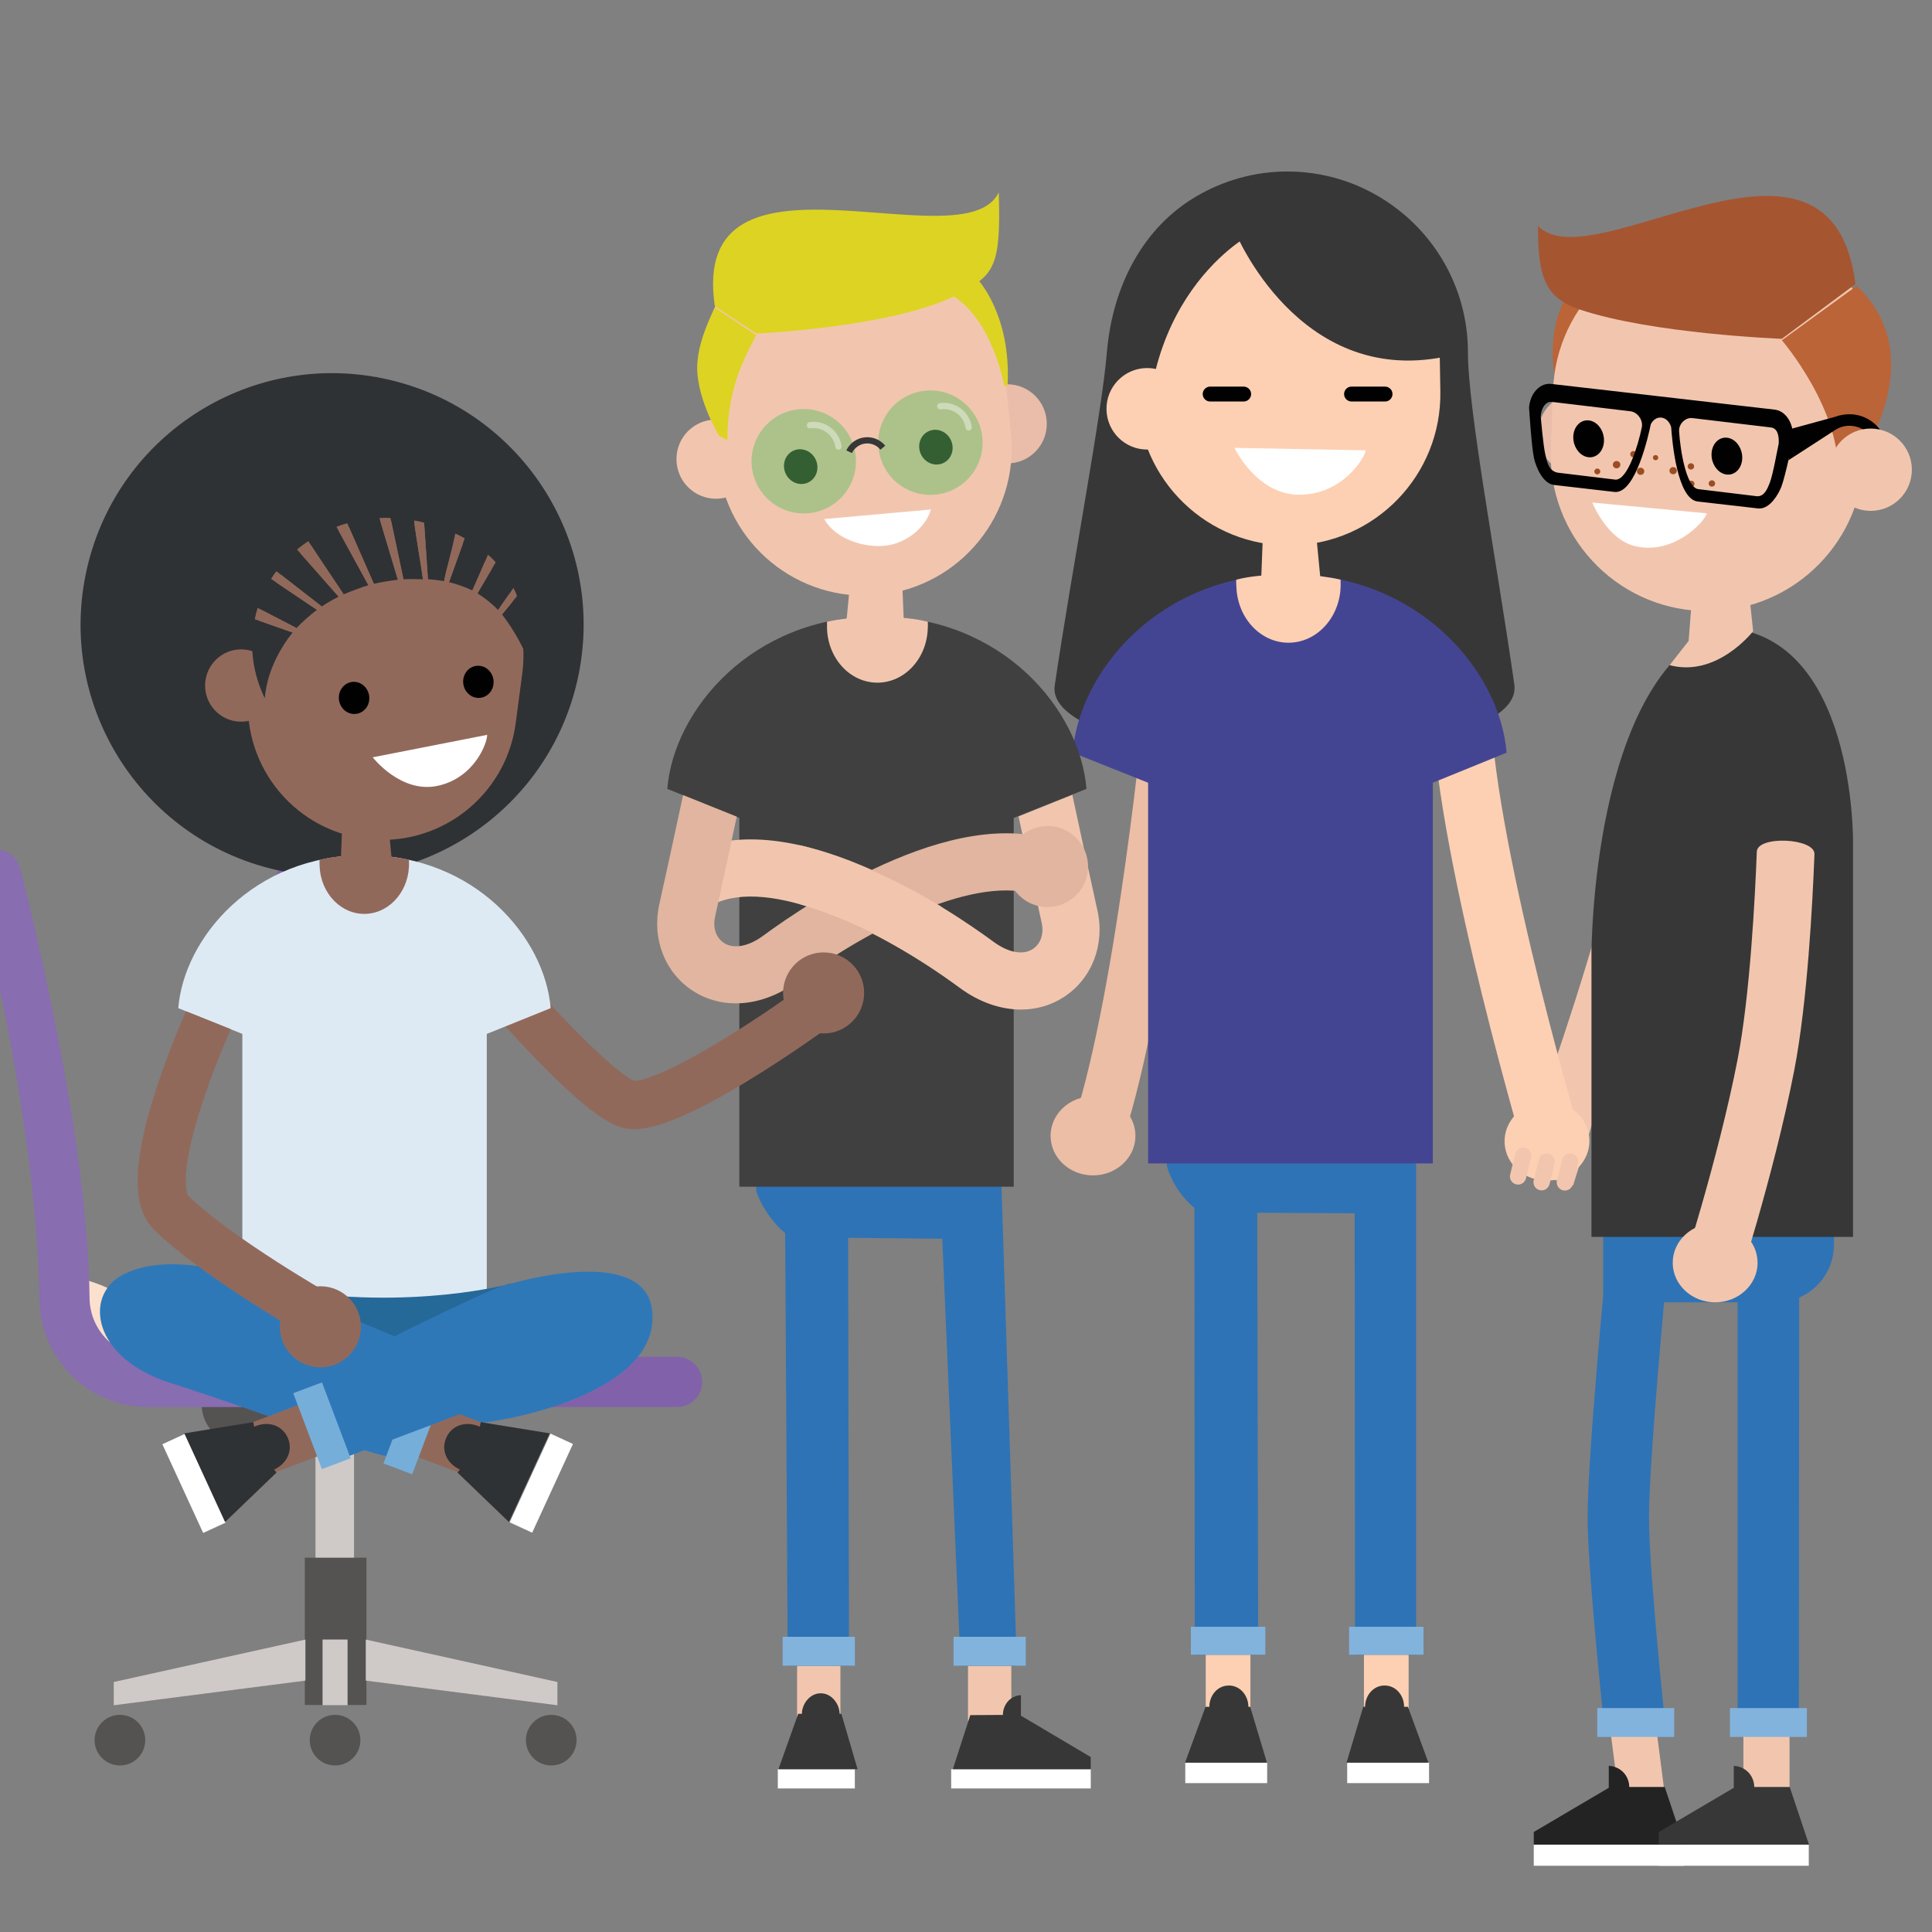 <?xml version="1.0" encoding="utf-8"?>
<!-- Generator: Adobe Illustrator 24.1.3, SVG Export Plug-In . SVG Version: 6.00 Build 0)  -->
<svg version="1.1" id="Layer_1" xmlns="http://www.w3.org/2000/svg" xmlns:xlink="http://www.w3.org/1999/xlink" x="0px"
     y="0px"
     viewBox="0 0 500 500" style="enable-background:new 0 0 500 500;" xml:space="preserve">
<rect x="0" y="0" width="500" height="500" fill="#808080" stroke="none"/>
<style type="text/css">
	.st0{opacity:0.1;fill:#010101;}
	.st1{fill:#78574E;}
	.st2{fill:#2C73B6;}
	.st3{fill:#79C2C5;}
	.st4{fill:#E0DFDF;}
	.st5{fill:#9A9D9F;}
	.st6{fill:#303030;}
	.st7{fill:#1F2842;}
	.st8{fill:#555656;}
	.st9{fill:#216296;}
	.st10{fill:#9C6E5D;}
	.st11{fill:#503A35;}
	.st12{fill:#FFFFFF;}
	.st13{fill:#010101;}
	.st14{fill:#BE2026;}
	.st15{fill:#4A494A;}
	.st16{fill:#373737;}
	.st17{fill:#F3AC89;}
	.st18{fill:#EF509C;}
	.st19{fill:#D84D96;}
	.st20{fill:#DDD323;}
	.st21{opacity:0.07;fill:#2B2B2B;enable-background:new    ;}
	.st22{fill:#FCCFB3;}
	.st23{opacity:0.1;fill:#1E1E1E;enable-background:new    ;}
	.st24{fill:#F37135;}
	.st25{fill:#EBF7F8;}
	.st26{fill:#F2ECE0;}
	.st27{fill:#25556D;}
	.st28{fill:#C8C9C9;}
	.st29{fill:#6EB5B5;}
	.st30{fill:#6666AF;}
	.st31{fill:#F2C6AE;}
	.st32{fill:#2E73B6;}
	.st33{fill:#69BF66;}
	.st34{fill:#2971B8;}
	.st35{opacity:0.5;fill:#AF928B;}
	.st36{fill:#716154;}
	.st37{fill:#F7C054;}
	.st38{fill:#3E2F14;}
	.st39{fill:#FBD5BB;}
	.st40{fill:#BE602D;}
	.st41{fill:#A95128;}
	.st42{fill:#9F4B23;}
	.st43{fill:#151310;}
	.st44{fill:#121D10;}
	.st45{fill:#6AC0B8;}
	.st46{fill:#E2E2E2;}
	.st47{fill:#223C75;}
	.st48{fill:#EAEAEA;}
	.st49{fill:#F4F4F4;}
	.st50{fill:#404040;}
	.st51{fill:#71CCD8;}
	.st52{fill:#232323;}
	.st53{fill:#82B3DD;}
	.st54{fill:#E9BDA9;}
	.st55{fill:#BB6438;}
	.st56{fill:#A65531;}
	.st57{fill:#9B4D23;}
	.st58{fill:#ECBEA5;}
	.st59{fill:#FDD0B3;}
	.st60{fill:#444592;}
	.st61{fill:#E1B59F;}
	.st62{opacity:0.5;fill:#69BF66;}
	.st63{opacity:0.4;fill:#FFFFFF;}
	.st64{fill:#91695B;}
	.st65{fill:#FBE0CE;}
	.st66{fill:#FBDFCE;}
	.st67{fill:#CFCAC8;}
	.st68{fill:#545352;}
	.st69{fill:#8162AA;}
	.st70{fill:#886DB0;}
	.st71{fill:#2F3234;}
	.st72{fill:#DEEAF3;}
	.st73{fill:#2F78B8;}
	.st74{fill:#256999;}
	.st75{fill:#75AED9;}
	.st76{fill:#0099DA;}
	.st77{fill:#A6D05D;}
	.st78{opacity:0.1;fill:#2B2B2B;enable-background:new    ;}
</style>
    <g>
	<path class="st31" d="M407.11,306.8c0.97-3.19,25.28-78.46,28.04-118l-10.78-0.75c-2.64,37.83-31.51,113.57-31.75,114.34
		L407.11,306.8z"/>
        <g>
		<g>
			<g id="Character_2_">
				<g id="Body_1_">
					<g id="Body_3_">
						<g>
							<polygon class="st31"
                                     points="430.79,463.95 418.84,463.95 416.85,448.52 428.8,448.52 							"/>
                            <g>
								<rect x="396.94" y="477.39" class="st12" width="38.82" height="5.47"/>
                                <path class="st52"
                                      d="M416.35,462.68v-5.69c3.48,0.23,5.3,2.98,5.3,5.47l9.18,0.01l4.99,14.92h-38.88v-3.27L416.35,462.68z"
                                />
							</g>
                            <path class="st32" d="M431.29,330.44c0,0-4.52,46.88-4.53,62.51c-0.01,13.89,4.43,55.58,4.43,55.58h-15.84
								c0,0-4.48-41.81-4.48-55.74c0-15.54,4.48-62.17,4.48-62.17L431.29,330.44z"/>
                            <rect x="413.37" y="442.05" class="st53" width="19.91" height="7.47"/>
						</g>
                        <g>
							<rect x="451.19" y="448.52" class="st31" width="11.94" height="15.43"/>
                            <g>
								<rect x="429.29" y="477.39" class="st12" width="38.82" height="5.47"/>
                                <path class="st16"
                                      d="M448.7,462.68v-5.69c3.48,0.23,5.3,2.98,5.3,5.47l9.18,0.01l4.99,14.92h-38.88v-3.27L448.7,462.68z"/>
							</g>
                            <polygon class="st32"
                                     points="465.63,330.44 465.54,448.52 449.7,448.52 449.7,330.61 							"/>
                            <rect x="447.71" y="442.05" class="st53" width="19.91" height="7.47"/>
						</g>
                        <path class="st32"
                              d="M474.63,289.76v32.35c0,8.25-6.68,14.93-14.93,14.93h-6.97H414.9v-47.28H474.63z"/>
                        <path class="st16"
                              d="M411.87,246.95c0,0-0.07-71.58,33.5-84.53c35.02,0.92,34.19,55.78,34.19,55.78v101.91h-67.69V246.95z"/>
					</g>
                    <path class="st54" d="M398.04,112.21c0,5.88,4.77,10.65,10.65,10.65c5.88,0,10.65-4.77,10.65-10.65
						c0-5.88-4.77-10.65-10.65-10.65C402.81,101.56,398.04,106.33,398.04,112.21z"/>
                    <g id="Head_4_">
						<g>
							<polygon class="st31"
                                     points="437.01,165.95 438.27,149.83 452.22,149.33 453.71,163.35 							"/>
						</g>
					</g>
				</g>
                <g>
					<path class="st31" d="M448.91,335.28l-14.19-4.65c0.1-0.3,9.88-30.3,14.96-56.4c3.2-16.45,4.52-41.72,4.98-53.83
						c0.16-4.22,15.08-3.52,14.92,0.66c-0.48,12.54-1.83,38.45-5.25,56.03C459.07,304.12,449.32,334.02,448.91,335.28z"/>
				</g>
                <path class="st55"
                      d="M402.28,96.96c0,0-2.68-14.36,5.29-22.99c7.96-8.63,11.28,6.91,11.28,6.91L402.28,96.96z"/>
                <g>
					<path class="st31" d="M401.35,116.1c-0.85,22.36,16.6,41.18,38.96,42.02l0,0c22.36,0.84,41.18-16.6,42.02-38.96l0.57-15.1
						c0.34-9.02,1.83-21.68-2.9-28.6c-7-10.24-22.72-12.92-36.06-13.42l0,0c-22.36-0.84-41.18,16.6-42.02,38.96L401.35,116.1z"/>
                    <path class="st56" d="M480.19,73.53l-19.05,14.16c0,0-33.76-1.29-52.43-7.63c-9.02-3.07-10.68-8.69-10.68-21.59
						C412.09,73.21,473.98,23.73,480.19,73.53z"/>
				</g>
			</g>
            <path class="st55"
                  d="M461.15,88.06c0,0,16,18.62,14.43,35.98l2.99-0.99c0,0,23.06-29.06,1.94-49.07L461.15,88.06z"/>
            <g id="Head_1_">
				<g>
					<path class="st57" d="M432.06,121.83c0.01,0.51,0.44,0.92,0.97,0.91c0.52-0.01,0.94-0.43,0.93-0.95
						c-0.01-0.51-0.44-0.92-0.97-0.91C432.46,120.89,432.05,121.31,432.06,121.83z"/>
                    <path class="st57" d="M427.77,118.45c0.01,0.38,0.32,0.67,0.71,0.67c0.38-0.01,0.69-0.32,0.68-0.69
						c-0.01-0.37-0.32-0.67-0.71-0.66C428.06,117.76,427.76,118.07,427.77,118.45z"/>
                    <path class="st57" d="M423.64,121.99c0.01,0.51,0.44,0.92,0.97,0.91c0.52-0.01,0.94-0.43,0.93-0.95
						c-0.01-0.51-0.44-0.92-0.97-0.91C424.05,121.05,423.63,121.48,423.64,121.99z"/>
                    <path class="st57" d="M421.9,117.55c0.01,0.44,0.38,0.8,0.84,0.79c0.46-0.01,0.82-0.38,0.81-0.82
						c-0.01-0.44-0.38-0.8-0.84-0.79C422.26,116.73,421.9,117.1,421.9,117.55z"/>
                    <path class="st57" d="M417.4,120.28c0.01,0.53,0.45,0.94,0.99,0.93c0.54-0.01,0.97-0.45,0.96-0.97
						c-0.01-0.53-0.45-0.94-0.99-0.93C417.81,119.32,417.39,119.76,417.4,120.28z"/>
                    <path class="st57" d="M412.61,122.03c0.01,0.42,0.36,0.75,0.79,0.74c0.43-0.01,0.77-0.35,0.76-0.77
						c-0.01-0.42-0.36-0.75-0.79-0.74C412.94,121.27,412.6,121.61,412.61,122.03z"/>
                    <path class="st57" d="M436.86,125.25c0.01,0.45,0.39,0.81,0.85,0.8c0.46-0.01,0.83-0.38,0.82-0.84
						c-0.01-0.45-0.39-0.81-0.85-0.8C437.22,124.42,436.85,124.8,436.86,125.25z"/>
                    <path class="st57" d="M436.77,120.72c0.01,0.45,0.39,0.81,0.85,0.8c0.46-0.01,0.83-0.38,0.82-0.83
						c-0.01-0.45-0.39-0.81-0.85-0.8C437.13,119.9,436.76,120.27,436.77,120.72z"/>
                    <path class="st57" d="M442.2,125.14c0.01,0.45,0.39,0.81,0.85,0.8c0.46-0.01,0.83-0.38,0.82-0.84
						c-0.01-0.45-0.39-0.81-0.85-0.8C442.56,124.32,442.19,124.69,442.2,125.14z"/>
				</g>
                <g>
					<g>
						<path class="st13" d="M400.96,99.33c0.16,0,0.33,0.01,0.5,0.03l21.09,2.42l15.64,1.8l0.17,0.02l20.92,2.41
							c2.91,0.33,5.02,3.62,4.74,7.61c-0.02,0.34-2.01,9.79-3.01,12.36c-0.77,1.99-2.92,5.61-5.67,5.62c-0.12,0-0.25-0.01-0.37-0.02
							l-15.61-1.79c-5.33-0.62-6.62-15.66-6.86-19.23c-0.38-1.34-1.34-2.35-2.52-2.48c-0.09-0.01-0.19-0.02-0.28-0.02
							c-1.02,0-1.94,0.68-2.47,1.72c-0.64,3.06-3.86,17.53-9.09,17.55c-0.11,0-0.22-0.01-0.34-0.02l-15.6-1.8
							c-2.93-0.34-4.68-4.65-5.19-6.89c-0.63-2.76-1.25-12.51-1.29-13.13C395.97,101.99,398.27,99.34,400.96,99.33z M399.91,117.54
							c0.45,1.95,0.88,4.41,3.27,4.79l14.81,1.79c0.06,0.01,0.12,0.01,0.18,0.01c3.05-0.01,5.75-8.76,6.72-13.5
							c0.21-0.99-0.1-1.82-0.38-2.34c-0.56-1.02-1.54-1.73-2.53-1.85l-20.29-2.42c-0.09-0.01-0.18-0.02-0.27-0.02
							c-1.55,0.01-2.5,1.65-2.69,3.7C398.83,108.82,399.38,115.19,399.91,117.54L399.91,117.54z M434.55,111.65
							c0.31,4.98,1.87,14.59,4.99,14.94l14.81,1.79c0.17,0.04,0.33,0.05,0.48,0.05c1.78-0.01,2.54-1.82,3.19-3.49
							c0.85-2.19,2.05-9.07,2.31-10.14c0.1-2.18-0.34-3.98-2.05-4.18l-20.29-2.42c-0.1-0.01-0.2-0.02-0.3-0.02
							c-0.91,0-1.81,0.47-2.44,1.26C434.9,109.88,434.49,110.63,434.55,111.65L434.55,111.65z"/>
					</g>
                    <polygon class="st13"
                             points="463.83,110.9 476.34,107.48 474.99,111.25 462.85,119.11 					"/>
				</g>
                <path class="st13" d="M485.57,117.25h2.99c0-5.54-4.44-10.05-9.91-10.05c-1.87,0-3.68,0.53-5.26,1.53l1.6,2.52
					c1.09-0.7,2.36-1.06,3.65-1.06C482.46,110.19,485.57,113.35,485.57,117.25z"/>
			</g>
            <path class="st31" d="M473.49,121.56c0,5.88,4.77,10.65,10.65,10.65c5.88,0,10.65-4.77,10.65-10.65
				c0-5.88-4.77-10.65-10.65-10.65C478.26,110.9,473.49,115.67,473.49,121.56z"/>
            <g>
				<g>
					<path class="st13" d="M411.97,108.98c-0.25-0.09-0.51-0.15-0.78-0.18c-2.2-0.25-4,1.69-4.03,4.32
						c-0.02,2.31,1.33,4.39,3.15,5.03c0.25,0.09,0.52,0.15,0.78,0.18c2.19,0.25,4-1.68,4.02-4.31
						C415.15,111.7,413.79,109.62,411.97,108.98z"/>
				</g>
                <g>
					<path class="st13" d="M447.75,113.46c-0.25-0.09-0.51-0.15-0.78-0.18c-2.2-0.25-4,1.69-4.03,4.32
						c-0.02,2.31,1.33,4.39,3.15,5.03c0.25,0.09,0.52,0.15,0.78,0.18c2.19,0.25,4-1.68,4.02-4.31
						C450.92,116.18,449.57,114.1,447.75,113.46z"/>
				</g>
                <path class="st12"
                      d="M441.73,132.85l-29.64-2.79c0,0,3.76,9.53,11.06,11.28C433.08,143.71,441.09,135.14,441.73,132.85z"/>
			</g>
            <path class="st31" d="M453.71,163.35c0,0-9.34,12.08-21.61,8.79l6.9-8.79H453.71z"/>
		</g>
            <path class="st31" d="M454.86,326.8c0,5.65-4.92,10.24-10.98,10.24c-6.07,0-10.98-4.58-10.98-10.24c0-5.65,4.92-10.24,10.98-10.24
			C449.95,316.57,454.86,321.15,454.86,326.8z"/>
	</g>
</g>
    <g>
	<path class="st58" d="M290.87,294.18l-12.89-4.15c11.15-34.61,18.25-107.62,18.29-108.36l13.52,0.85
		C309.6,185.59,302.54,257.96,290.87,294.18z"/>
        <path class="st58" d="M293.85,293.95c0,5.65-4.92,10.24-10.98,10.24c-6.07,0-10.98-4.58-10.98-10.24c0-5.65,4.92-10.24,10.98-10.24
		C288.94,283.71,293.85,288.29,293.85,293.95z"/>
</g>
    <g>
	<path class="st59" d="M395.86,303.05c-0.88-3.21-23.59-79.1-25.26-118.71l15.12-0.64c1.6,37.88,24.52,114.56,24.74,115.33
		L395.86,303.05z"/>
        <path class="st59" d="M411.34,294.84c0.24,5.65-4.48,10.43-10.54,10.69c-6.06,0.26-11.17-4.12-11.41-9.76
		c-0.24-5.65,4.48-10.43,10.54-10.69C406,284.82,411.1,289.19,411.34,294.84z"/>
        <path class="st31" d="M394.92,304.97c-0.28,1.13-1.42,1.82-2.55,1.54l0,0c-1.13-0.28-1.82-1.42-1.54-2.55l1.33-5.39
		c0.28-1.13,1.42-1.82,2.55-1.54l0,0c1.13,0.28,1.82,1.42,1.54,2.55L394.92,304.97z"/>
        <path class="st31" d="M401.01,306.47c-0.28,1.13-1.42,1.82-2.55,1.54l0,0c-1.13-0.28-1.82-1.42-1.54-2.55l1.33-5.39
		c0.28-1.13,1.42-1.82,2.55-1.54l0,0c1.13,0.28,1.82,1.42,1.54,2.55L401.01,306.47z"/>
        <path class="st31" d="M407.04,306.51c-0.28,1.13-1.42,1.82-2.55,1.54l0,0c-1.13-0.28-1.82-1.42-1.54-2.55l1.33-5.39
		c0.28-1.13,1.42-1.82,2.55-1.54l0,0c1.13,0.28,1.82,1.42,1.54,2.55L407.04,306.51z"/>
</g>
    <g>
	<g id="Blonde_girl_1_">
		<g>
			<path class="st16" d="M363.31,55.46c-8.13-6.87-18.65-11.08-30.13-11.08h0c-8.51,0-16.49,2.34-23.37,6.32
				c-13.96,8.08-21.9,23.27-23.35,40.49c-1.38,16.36-8.9,55.16-13.5,86.23c-1.84,12.39,36.58,19.31,54.92,19.31
				c18.99,0,66.05-5.45,64.03-19.56c-4.56-31.92-12.01-71.2-12.01-85.97C379.9,76.88,373.46,64.03,363.31,55.46z"/>
		</g>
        <g>
			<g>
				<path class="st59" d="M372.76,101.3c0.36,21.65-16.91,39.49-38.56,39.85l0,0c-21.65,0.36-39.49-16.91-39.85-38.56l-0.24-14.62
					c-0.36-21.65,16.91-39.49,38.56-39.85l0,0c21.65-0.36,39.5,16.91,39.85,38.56L372.76,101.3z"/>
                <g>
					<path class="st12"
                          d="M353.46,116.54l-34-0.63c0,0,5.77,12.13,16.77,12.13C347.1,128.04,352.98,118.98,353.46,116.54z"/>
				</g>
			</g>
            <g>
				<path class="st16" d="M319.7,60.08c0,0,16.27,39.83,54.05,32.28c4.07-11.08,0.46-19.75-5.57-28.74
					c-4.24-6.34-30.78-29.58-53.04-13.43C312.56,52.06,318.13,59.32,319.7,60.08z"/>
                <path class="st16"
                      d="M323.07,61.04c0,0-34.36,18.62-24.4,72.08l-4.82-6.89c0,0-19.76-60.84,24.67-77L323.07,61.04z"/>
			</g>
            <path class="st59" d="M307.4,105.62c0.1,5.82-4.54,10.62-10.35,10.72c-5.81,0.1-10.6-4.55-10.69-10.37
				c-0.1-5.82,4.54-10.62,10.35-10.72C302.52,95.16,307.31,99.8,307.4,105.62z"/>
		</g>
	</g>
        <g id="Girl_1_">
		<g id="Body_5_">
			<g>
				<g>
					<rect x="312.05" y="428.24" class="st59" width="11.56" height="14.93"/>
                    <rect x="306.75" y="456.17" class="st12" width="21.19" height="5.3"/>
                    <path class="st16" d="M311.99,441.72h0.99c0-2.89,2.06-5.51,5.05-5.51c2.96,0,5.04,2.62,5.05,5.51h0.47l4.33,14.45h-21.19
						L311.99,441.72z"/>
				</g>
                <g>
					<rect x="352.99" y="428.24" class="st59" width="11.56" height="14.93"/>
                    <rect x="348.65" y="456.17" class="st12" width="21.19" height="5.3"/>
                    <path class="st16" d="M364.37,441.72h-0.99c0-2.89-2.06-5.51-5.05-5.51c-2.96,0-5.04,2.62-5.05,5.51h-0.47l-4.33,14.45h21.19
						L364.37,441.72z"/>
				</g>
			</g>
            <g>
				<path class="st32" d="M301.94,278.45v23c0.96,4.16,4.04,8.68,7.17,11.12l0.1,115.67h16.41l-0.25-114.38l25.22,0.14l0.09,114.24
					h15.81V278.45H301.94z"/>
                <rect x="349.14" y="421.01" class="st53" width="19.27" height="7.22"/>
                <rect x="308.2" y="421.01" class="st53" width="19.27" height="7.22"/>
                <path class="st60" d="M370.81,202.57l19.1-7.78c-1.72-21.2-22.85-46.2-56.31-46.2c-33.46,0-54.28,25-56,46.2l19.53,7.78v98.52
					h73.69V202.57z"/>
			</g>
		</g>
            <path class="st59" d="M346.96,150.03c-1.89-0.45-2.97-0.59-5.3-0.92l-1.22-12.71l-13.5-0.49l-0.51,13.05
			c-2.77,0.28-4.27,0.51-6.48,1.05c-0.06,0.67,0,1.25,0.03,1.95c0.33,8.3,6.64,14.73,14.08,14.36c7.45-0.37,13.22-7.4,12.89-15.7
			C346.95,150.49,346.97,150.17,346.96,150.03z"/>
	</g>
        <path class="st13" d="M323.79,101.98c0,1.06-0.86,1.93-1.93,1.93h-8.67c-1.06,0-1.93-0.86-1.93-1.93l0,0
		c0-1.06,0.86-1.93,1.93-1.93h8.67C322.92,100.06,323.79,100.92,323.79,101.98L323.79,101.98z"/>
        <path class="st13" d="M360.38,101.98c0,1.06-0.86,1.93-1.93,1.93h-8.67c-1.06,0-1.93-0.86-1.93-1.93l0,0
		c0-1.06,0.86-1.93,1.93-1.93h8.67C359.52,100.06,360.38,100.92,360.38,101.98L360.38,101.98z"/>
</g>
    <g id="character_2_">
	<g>
		<g>
			<g>
				<rect x="250.52" y="431.08" class="st31" width="11.21" height="14.33"/>
                <rect x="246.16" y="457.87" class="st12" width="36.13" height="4.98"/>
                <path class="st16"
                      d="M264.22,444.02v-5.32c-3.11,0.21-4.67,2.79-4.67,5.12l-8.44,0.05l-4.52,14h35.69v-3.15L264.22,444.02z"/>
			</g>
            <g>
				<rect x="206.29" y="431.08" class="st31" width="11.21" height="14.33"/>
                <rect x="201.3" y="457.87" class="st12" width="19.93" height="4.98"/>
                <g>
					<path class="st16" d="M206.57,443.54h0.96c0-2.49,1.99-5.32,4.88-5.32c2.86,0,4.87,2.83,4.88,5.32h0.46l4.19,14.33h-20.48
						L206.57,443.54z"/>
				</g>
			</g>
            <path class="st32" d="M195.7,285.93v22.23c1.25,4.02,4.48,8.58,7.5,10.94l0.67,111.97h15.86l-0.24-110.73l24.37,0.24l4.74,110.5
				h14.56l-4.65-145.14H195.7z"/>
            <rect x="246.78" y="423.6" class="st53" width="18.69" height="7.48"/>
            <rect x="202.55" y="423.6" class="st53" width="18.69" height="7.48"/>
		</g>
        <path class="st50" d="M191.34,211.68l-18.64-7.52c1.66-20.49,21.99-44.65,54.32-44.65c32.34,0,52.5,24.16,54.16,44.65l-18.83,7.52
			v95.44h-71.01V211.68z"/>
	</g>
        <g>
		<path class="st31" d="M264.22,261.27c3.98,0,7.8-1.08,11.15-3.27c7.24-4.73,10.63-13.54,8.63-22.44
			c-1.35-6.01-4.92-22.56-6.48-29.86l-13.92,5.6c1.66,7.74,4.71,21.83,5.98,27.49c0.64,2.86-0.24,5.47-2.29,6.82
			c-2.53,1.65-6.33,0.95-10.18-1.89c-11.84-8.71-52.52-36.12-78.93-22.98l6.58,13.24c14.09-7,42.09,5.83,63.59,21.65
			C253.4,259.38,258.95,261.27,264.22,261.27z"/>
            <path class="st61" d="M190.42,259.67c5.27,0,10.82-1.9,15.88-5.62c21.5-15.82,49.5-28.65,63.59-21.65l6.58-13.24
			c-26.42-13.14-67.1,14.27-78.93,22.98c-3.85,2.83-7.66,3.54-10.18,1.89c-2.06-1.34-2.94-3.96-2.29-6.82
			c1.23-5.47,3.92-18.01,5.6-25.86l-13.89-5.58c-1.55,7.24-4.78,22.16-6.14,28.2c-2,8.9,1.39,17.71,8.63,22.44
			C182.62,258.6,186.44,259.67,190.42,259.67z"/>
            <path class="st61" d="M271.1,234.75c-5.79,0-10.49-4.7-10.49-10.49s4.7-10.49,10.49-10.49c5.79,0,10.49,4.7,10.49,10.49
			S276.89,234.75,271.1,234.75"/>
            <path class="st31" d="M243.66,234.7v8.87H229.8c-7.81-4.36-16.04-7.58-22.89-9.6v-15.24C219.37,221.68,233.7,228.57,243.66,234.7z
			"/>
	</g>
        <path class="st31" d="M214.01,160.91c1.83-0.43,2.87-0.57,5.12-0.89l1.18-12.28l13.05-0.47l0.5,12.61c2.68,0.27,4.12,0.5,6.26,1.02
		c0.05,0.65,0,1.21-0.02,1.88c-0.32,8.02-6.41,14.23-13.61,13.88c-7.2-0.36-12.77-7.15-12.45-15.17
		C214.02,161.35,214,161.04,214.01,160.91z"/>
        <g>
		<g>
			<path class="st54" d="M270.86,108.66c0.57,5.63-3.52,10.65-9.14,11.22c-5.62,0.57-10.63-3.54-11.2-9.16
				c-0.57-5.63,3.52-10.65,9.14-11.22C265.28,98.93,270.29,103.04,270.86,108.66z"/>
            <path class="st31" d="M261.63,112.23c2.11,20.93-13.14,39.6-34.07,41.72l0,0c-20.93,2.11-39.6-13.14-41.72-34.07l-1.43-14.13
				c-0.85-8.44-3-20.23,1.03-27c5.96-10.02,20.55-13.46,33.04-14.72l0,0c20.93-2.11,39.61,13.14,41.72,34.07L261.63,112.23z"/>
            <path class="st31" d="M195.45,117.8c0.57,5.63-3.52,10.65-9.14,11.22c-5.61,0.56-10.63-3.54-11.19-9.17
				c-0.57-5.63,3.52-10.65,9.14-11.22C189.87,108.07,194.88,112.17,195.45,117.8z"/>
            <path class="st20" d="M188.24,113.97c0,0-1.24-0.58-2.24-1.32c0,0-6.51-10.88-5.45-19.41c0.29-3.76,2-8.69,4.45-13.63l10.69,7.13
				C192.59,92.75,188.25,100.46,188.24,113.97z"/>
            <path class="st20"
                  d="M246.07,76.26l7.01-3.89c0,0,8.62,9.14,7.69,27.23l-0.84,0.43C259.93,100.04,256.97,82.49,246.07,76.26z"/>
            <path class="st20" d="M185,79.24l10.74,7.07c0,0,37.65-1.62,53.68-10.92c7.75-4.49,9.69-6.64,9.05-25.6
				C249.56,68.54,178.17,33.4,185,79.24z"/>
		</g>
            <g>
			<path class="st13" d="M238.28,117.44c1,2.3,3.58,3.39,5.75,2.44c2.17-0.95,3.11-3.58,2.11-5.87c-1-2.3-3.58-3.39-5.75-2.44
				C238.22,112.51,237.28,115.14,238.28,117.44z"/>
                <path class="st13" d="M203.29,122.48c1,2.3,3.58,3.39,5.75,2.44c2.17-0.95,3.12-3.58,2.11-5.87c-1-2.3-3.58-3.39-5.75-2.44
				C203.23,117.55,202.29,120.18,203.29,122.48z"/>
		</g>
	</g>
        <path class="st12"
              d="M240.93,131.85c-1.42,4.74-6.34,8.69-11.59,9.35c-5.79,0.73-13.29-1.87-16.03-6.87L240.93,131.85z"/>
        <g>
		<path class="st62" d="M221.38,117.41c1.08,7.38-4.02,14.24-11.41,15.33c-7.38,1.08-14.24-4.02-15.33-11.41
			c-1.08-7.38,4.02-14.24,11.41-15.33C213.44,104.92,220.3,110.03,221.38,117.41z"/>
            <path class="st62" d="M254.16,112.6c1.08,7.38-4.02,14.24-11.41,15.33c-7.38,1.08-14.24-4.02-15.33-11.41
			c-1.08-7.38,4.02-14.24,11.4-15.33C246.21,100.11,253.07,105.22,254.16,112.6z"/>
            <path class="st16" d="M227.85,116.38c-0.9-1.11-2.29-1.71-3.72-1.61c-1.57,0.11-2.97,1.06-3.65,2.49l-1.46-0.7
			c0.93-1.95,2.85-3.25,5-3.4c1.95-0.14,3.85,0.68,5.09,2.2L227.85,116.38z"/>
            <path class="st63" d="M250.82,111.42c-0.44,0.07-0.86-0.24-0.92-0.68c-0.46-3.11-3.35-5.26-6.46-4.81
			c-0.44,0.07-0.85-0.24-0.92-0.68c-0.06-0.44,0.24-0.85,0.68-0.92c3.99-0.59,7.71,2.18,8.3,6.18
			C251.57,110.94,251.26,111.35,250.82,111.42z"/>
            <path class="st63" d="M217.11,116.36c-0.44,0.07-0.86-0.24-0.92-0.69c-0.46-3.11-3.35-5.26-6.46-4.81
			c-0.44,0.07-0.86-0.24-0.92-0.69c-0.07-0.44,0.24-0.85,0.68-0.92c3.99-0.59,7.71,2.18,8.3,6.18
			C217.86,115.89,217.55,116.3,217.11,116.36z"/>
	</g>
</g>
    <g>
	<path class="st64" d="M213.15,266.74l-7.31-10.11c-0.09,0.06-8.77,6.33-18.62,12.34c-17.05,10.41-22.3,10.78-23.07,10.76
		c-4.28-1.7-17.74-14.79-30.51-29.68c0,0-9.22,8.88-8.99,8.66c2.17,2.5,7.07,8.07,12.68,13.93c14.17,14.8,19.9,17.91,22.97,18.96
		c4.29,1.46,11.5,1.26,32.39-11.36C203.39,273.78,212.75,267.02,213.15,266.74"/>
        <path class="st64" d="M213.15,267.46c-5.79,0-10.49-4.7-10.49-10.49s4.7-10.49,10.49-10.49c5.79,0,10.49,4.7,10.49,10.49
		S218.94,267.46,213.15,267.46"/>
        <path class="st65" d="M11.15,329.61L11.15,329.61c8.87,13.66,22.58,23.44,38.38,27.38l0.42,0.1l0.14,0.03
		C44.03,340.79,28.56,329.86,11.15,329.61"/>
        <path class="st66" d="M103.67,323.56c-6.28,0-12.45,1.6-17.93,4.59c-6.38,3.49-11.81,8.89-15.33,15.88
		c-0.73,1.44-1.36,2.93-1.9,4.46l0.22-0.14c-0.37,1.1-0.7,2.18-1.05,3.37c-0.62,2.36-1.01,4.78-1.16,7.22c0,0.05-0.01,0.1-0.01,0.15
		c0.06,0,0.11,0,0.17,0c9.78-0.28,19.19-2.77,27.64-7.09c4.87-2.5,9.42-5.61,13.53-9.26l-4.08-7.07c0.08-0.04,6.75-3.91,14.58-9.07
		C113.58,324.54,108.59,323.56,103.67,323.56"/>
        <rect x="81.65" y="370.2" class="st67" width="9.97" height="40.29"/>
        <path class="st68" d="M120.64,363.49c0,5.62-4.56,10.18-10.18,10.18H62.37c-5.62,0-10.18-4.56-10.18-10.18
		c0-5.62,4.56-10.18,10.18-10.18h48.09C116.08,353.31,120.64,357.87,120.64,363.49"/>
        <rect x="78.88" y="403.13" class="st68" width="15.95" height="38.12"/>
        <polygon class="st67" points="79.04,424.32 29.44,435.3 29.44,441.32 79.04,434.94 	"/>
        <rect x="83.48" y="424.31" class="st67" width="6.47" height="17"/>
        <path class="st68" d="M37.59,450.35c0,3.62-2.93,6.55-6.55,6.55s-6.56-2.93-6.56-6.55c0-3.62,2.94-6.55,6.56-6.55
		S37.59,446.73,37.59,450.35"/>
        <polygon class="st67" points="94.66,424.32 144.26,435.3 144.26,441.32 94.66,434.94 	"/>
        <path class="st68" d="M136.11,450.35c0,3.62,2.93,6.55,6.55,6.55c3.62,0,6.56-2.93,6.56-6.55c0-3.62-2.94-6.55-6.56-6.55
		C139.04,443.8,136.11,446.73,136.11,450.35"/>
        <path class="st68" d="M93.27,450.35c0,3.62-2.93,6.55-6.55,6.55c-3.62,0-6.56-2.93-6.56-6.55c0-3.62,2.94-6.55,6.56-6.55
		C90.33,443.8,93.27,446.73,93.27,450.35"/>
        <path class="st69" d="M175.23,364.14H74.29c-7.51,0,15.24-20.59,15.16-28.1c-0.42-42.67-17.37-106.93-17.55-107.58
		c-0.91-3.47,1.16-7.02,4.62-7.94c3.47-0.92,7.02,1.15,7.94,4.62c0.04,0.17,4.43,16.42,8.81,38.26c5.9,29.47,8.99,53.86,9.17,72.5
		c0.08,8.4,6.89,15.23,15.16,15.23h57.62c3.59,0,6.5,2.91,6.5,6.5C181.72,361.23,178.82,364.14,175.23,364.14"/>
        <path class="st70" d="M95.95,351.14H38.33c-8.28,0-15.08-6.83-15.16-15.23c-0.18-18.64-3.27-43.04-9.17-72.5
		c-4.37-21.85-8.76-38.53-8.81-38.7c-0.69-2.61-2.67-4.43-5.19-4.78c-0.02,0.09,0.03,0.18,0,0.28c-0.07,0.27,0.04,35.78,0,36.06
		c4.87,22.78,9.93,54.99,10.17,79.77c0.07,7.51,3.02,14.55,8.28,19.84c5.3,5.32,12.36,8.26,19.88,8.26h57.62
		c3.59,0,6.5-2.91,6.5-6.5C102.45,354.05,99.54,351.14,95.95,351.14z"/>
        <rect x="80.33" y="372.37" class="st68" width="12.5" height="3.25"/>
        <path class="st71" d="M149.72,174.7c-7.2,35.22-41.58,57.94-76.8,50.74c-35.22-7.2-57.94-41.58-50.74-76.8
		c7.2-35.22,41.58-57.94,76.8-50.74C134.2,105.09,156.91,139.48,149.72,174.7"/>
        <path class="st64" d="M133.47,187.11c-2.52,19.06-20,32.46-39.06,29.95c-19.05-2.52-32.46-20-29.94-39.05l1.7-12.87
		c2.51-19.05,20-32.46,39.05-29.94c19.05,2.52,32.46,20,29.95,39.05L133.47,187.11z"/>
        <path class="st64" d="M71.67,178.63c-0.68,5.12-5.37,8.73-10.48,8.06c-5.11-0.67-8.71-5.38-8.03-10.5
		c0.68-5.12,5.37-8.73,10.48-8.05C68.75,168.8,72.35,173.5,71.67,178.63"/>
        <path class="st71"
              d="M89.87,135.42l6.88,15.67c1.82-0.44,4.33-0.83,6.22-1.05l-4.78-15.97C95.61,134.25,92.3,134.73,89.87,135.42"
        />
        <path class="st71"
              d="M79.78,140.05l8.84,13.89c1.62-0.7,5-1.98,6.73-2.49l-8.28-15.12C84.74,137.26,81.83,138.68,79.78,140.05"/>
        <path class="st71" d="M101.06,134.04l3.36,15.88c1.51-0.1,3.51-0.04,5.04,0c-0.39-3.25-1.66-9.97-2.3-15.22
		C105.11,134.31,103.07,134.1,101.06,134.04"/>
        <path class="st71" d="M109.76,135.26l0.99,14.65l0.45,0.02c1.31,0.1,2.55,0.26,3.73,0.47c0.56-3.18,2.13-7.93,2.9-12.33
		C115.83,137.2,112.01,135.87,109.76,135.26"/>
        <path class="st71"
              d="M71.53,147.84l11.74,9.12c1.39-0.93,2.85-1.78,4.37-2.54l-10.77-12.21C75.03,143.74,73,145.95,71.53,147.84"
        />
        <path class="st71" d="M65.89,160.39c-1.45,7.08-0.37,14.12,2.62,20.31c0.1-1.02,0.25-2.04,0.46-3.06
		c1.04-5.11,3.64-10.08,6.76-13.95l-9.81-3.44L65.89,160.39z"/>
        <path class="st71"
              d="M66.68,157.32l10.06,5.22c1.4-1.53,3.61-3.44,5.28-4.71l-11.87-7.99C68.83,152.01,67.46,154.83,66.68,157.32"
        />
        <path class="st71"
              d="M129.93,159.03c1.94,2.46,4.03,5.87,5.5,8.91c0.47-4.54-0.36-9.85-1.62-13.65L129.93,159.03z"/>
        <path class="st71" d="M128.28,145.52l-4.71,8.03c1.82,1.14,3.91,2.8,5.33,4.33c1.21-1.74,2.6-3.75,3.97-5.72
		C131.78,149.92,129.97,147.4,128.28,145.52"/>
        <path class="st71" d="M120.28,139.33l-4.07,11.33c2,0.5,4.41,1.33,6.04,2.16c1.14-2.6,2.64-6.04,4.04-9.26
		C124.5,141.97,122.5,140.56,120.28,139.33"/>
        <path class="st64" d="M107.68,134.8l-0.53-0.09c0.64,5.25,1.91,11.97,2.3,15.22c0.59,0.01,0.7-0.05,1.3-0.01l-0.99-14.65
		C108.76,134.99,108.74,135.01,107.68,134.8"/>
        <path class="st64" d="M117.82,138.08c-0.76,4.39-2.34,9.14-2.89,12.33c0.65,0.12,0.66,0.1,1.27,0.25l4.07-11.33
		C119.27,138.77,118.92,138.56,117.82,138.08"/>
        <path class="st64" d="M126.29,143.56c-1.4,3.22-2.9,6.66-4.04,9.26c0.63,0.32,0.75,0.37,1.33,0.73l4.71-8.04
		C127.53,144.67,127.15,144.32,126.29,143.56"/>
        <path class="st64" d="M132.87,152.16c-1.37,1.97-2.76,3.98-3.97,5.72c0.52,0.56,0.54,0.54,1.02,1.14l3.88-4.74
		C133.44,153.17,133.38,153.2,132.87,152.16"/>
        <path class="st64"
              d="M98.19,134.07l4.78,15.97c0.69-0.08,0.74-0.07,1.44-0.12l-3.36-15.88C99.83,134.01,99.4,133.98,98.19,134.07"
        />
        <path class="st64"
              d="M87.07,136.34l8.28,15.12c0.69-0.21,0.7-0.19,1.4-0.37l-6.88-15.67C88.67,135.75,88.21,135.89,87.07,136.34"
        />
        <path class="st64" d="M76.87,142.21l10.77,12.21c0.66-0.33,0.64-0.34,1.32-0.64l-9.18-13.73C78.77,140.72,77.8,141.44,76.87,142.21
		"/>
        <path class="st64"
              d="M70.15,149.83l11.87,7.99c0.62-0.48,0.59-0.43,1.25-0.87l-11.74-9.12C70.8,148.78,70.78,148.81,70.15,149.83"
        />
        <path class="st64"
              d="M65.92,160.25l9.81,3.44c0.44-0.54,0.54-0.64,1.01-1.15l-10.06-5.22C66.39,158.28,66.13,159.25,65.92,160.25"
        />
        <path class="st12"
              d="M126.07,190.18l-29.61,5.81c0,0,7.28,9.44,16.82,7.38C122.7,201.34,126.11,192.38,126.07,190.18"/>
        <path class="st13" d="M119.9,176.98c0.31,2.28,2.3,3.9,4.46,3.61c2.16-0.29,3.66-2.37,3.35-4.65c-0.31-2.28-2.3-3.9-4.46-3.61
		C121.09,172.61,119.6,174.7,119.9,176.98"/>
        <path class="st13" d="M87.73,181.14c0.31,2.28,2.3,3.9,4.46,3.61c2.16-0.29,3.66-2.37,3.35-4.65c-0.31-2.28-2.3-3.9-4.46-3.61
		C88.93,176.78,87.42,178.86,87.73,181.14"/>
        <path class="st72" d="M125.98,267.58l16.53-6.67c-1.47-18.18-19.51-39.61-48.2-39.61s-46.7,21.43-48.17,39.61l16.58,6.67v84.62
		h63.26V267.58z"/>
        <path class="st64" d="M105.85,222.54c-1.62-0.39-2.54-0.51-4.54-0.79l-1.04-10.9l-11.58-0.42l-0.44,11.19
		c-2.37,0.24-3.66,0.44-5.55,0.9c-0.05,0.58,0,1.07,0.02,1.67c0.28,7.12,5.69,12.63,12.07,12.31c6.38-0.32,11.33-6.34,11.05-13.46
		L105.85,222.54z"/>
        <path class="st73" d="M31.4,330.12c-9.64,5.4-7.44,21.37,12.67,27.78c26.64,8.48,50.05,18.1,56.11,18.96
		c6.07,0.87,11.92-8.29,20.15-8.29c8.23,0,51.1-7.49,48.43-29.58c-2.06-17.08-36.33-6.83-36.33-6.83l-34.99,8.73l-24.75-7.23
		C72.7,333.65,46.08,321.88,31.4,330.12"/>
        <path class="st74" d="M102.1,345.82c0,0,28.25-14.15,30.34-13.67c0,0-25.55,7.17-59.74,1.5L102.1,345.82z"/>

        <rect x="109.69" y="364.53" transform="matrix(0.353 -0.935 0.935 0.353 -273.194 350.308)" class="st64"
              width="14.2" height="16.47"/>

        <rect x="96.38" y="366.39" transform="matrix(0.353 -0.935 0.935 0.353 -277.357 339.517)" class="st75"
              width="21.01" height="7.95"/>

        <rect x="65.36" y="365.67" transform="matrix(0.935 -0.353 0.353 0.935 -126.967 50.051)" class="st64"
              width="16.47" height="14.2"/>
        <path class="st73" d="M78.32,361.81l6.46,17.1l73.21-27.65c4.72-1.78,7.1-7.06,5.32-11.78c-1.79-4.72-7.06-7.1-11.78-5.32
		L78.32,361.81z"/>

        <rect x="79.53" y="358.62" transform="matrix(0.935 -0.353 0.353 0.935 -125.059 53.328)" class="st75"
              width="7.95" height="21.01"/>

        <rect x="46.86" y="371.14" transform="matrix(0.909 -0.418 0.418 0.909 -155.712 55.986)" class="st12"
              width="6.41" height="25.26"/>
        <path class="st71" d="M71.56,381.1l-0.62-0.78c3.41-1.57,4.99-5.05,3.49-8.33c-1.49-3.25-5.21-4.32-8.62-2.76l-0.27-1.18
		l-17.84,2.9l10.55,22.95L71.56,381.1z"/>

        <rect x="127.26" y="380.56" transform="matrix(0.418 -0.909 0.909 0.418 -267.225 350.585)" class="st12"
              width="25.26" height="6.41"/>
        <path class="st71" d="M118.4,381.1l0.62-0.78c-3.41-1.57-5-5.05-3.49-8.33c1.49-3.25,5.21-4.32,8.62-2.76l0.27-1.18l17.84,2.9
		l-10.55,22.95L118.4,381.1z"/>
        <path class="st64" d="M80.42,346.49c-1.16-0.66-28.48-16.28-40.56-28.26c-5.76-5.71-5.66-17.05,0.33-35.69
		c2.83-8.81,6.23-16.92,7.94-20.82l11.59,4.63c-1.49,3.4-4.76,11.1-7.45,19.38c-6.16,18.9-3.74,23.44-3.6,23.67
		c10.94,10.83,37.66,26.1,37.93,26.25L80.42,346.49z"/>
        <path class="st64" d="M82.92,353.86c-5.79,0-10.49-4.7-10.49-10.49c0-5.8,4.7-10.49,10.49-10.49c5.79,0,10.49,4.7,10.49,10.49
		C93.41,349.16,88.71,353.86,82.92,353.86"/>
</g>
</svg>
